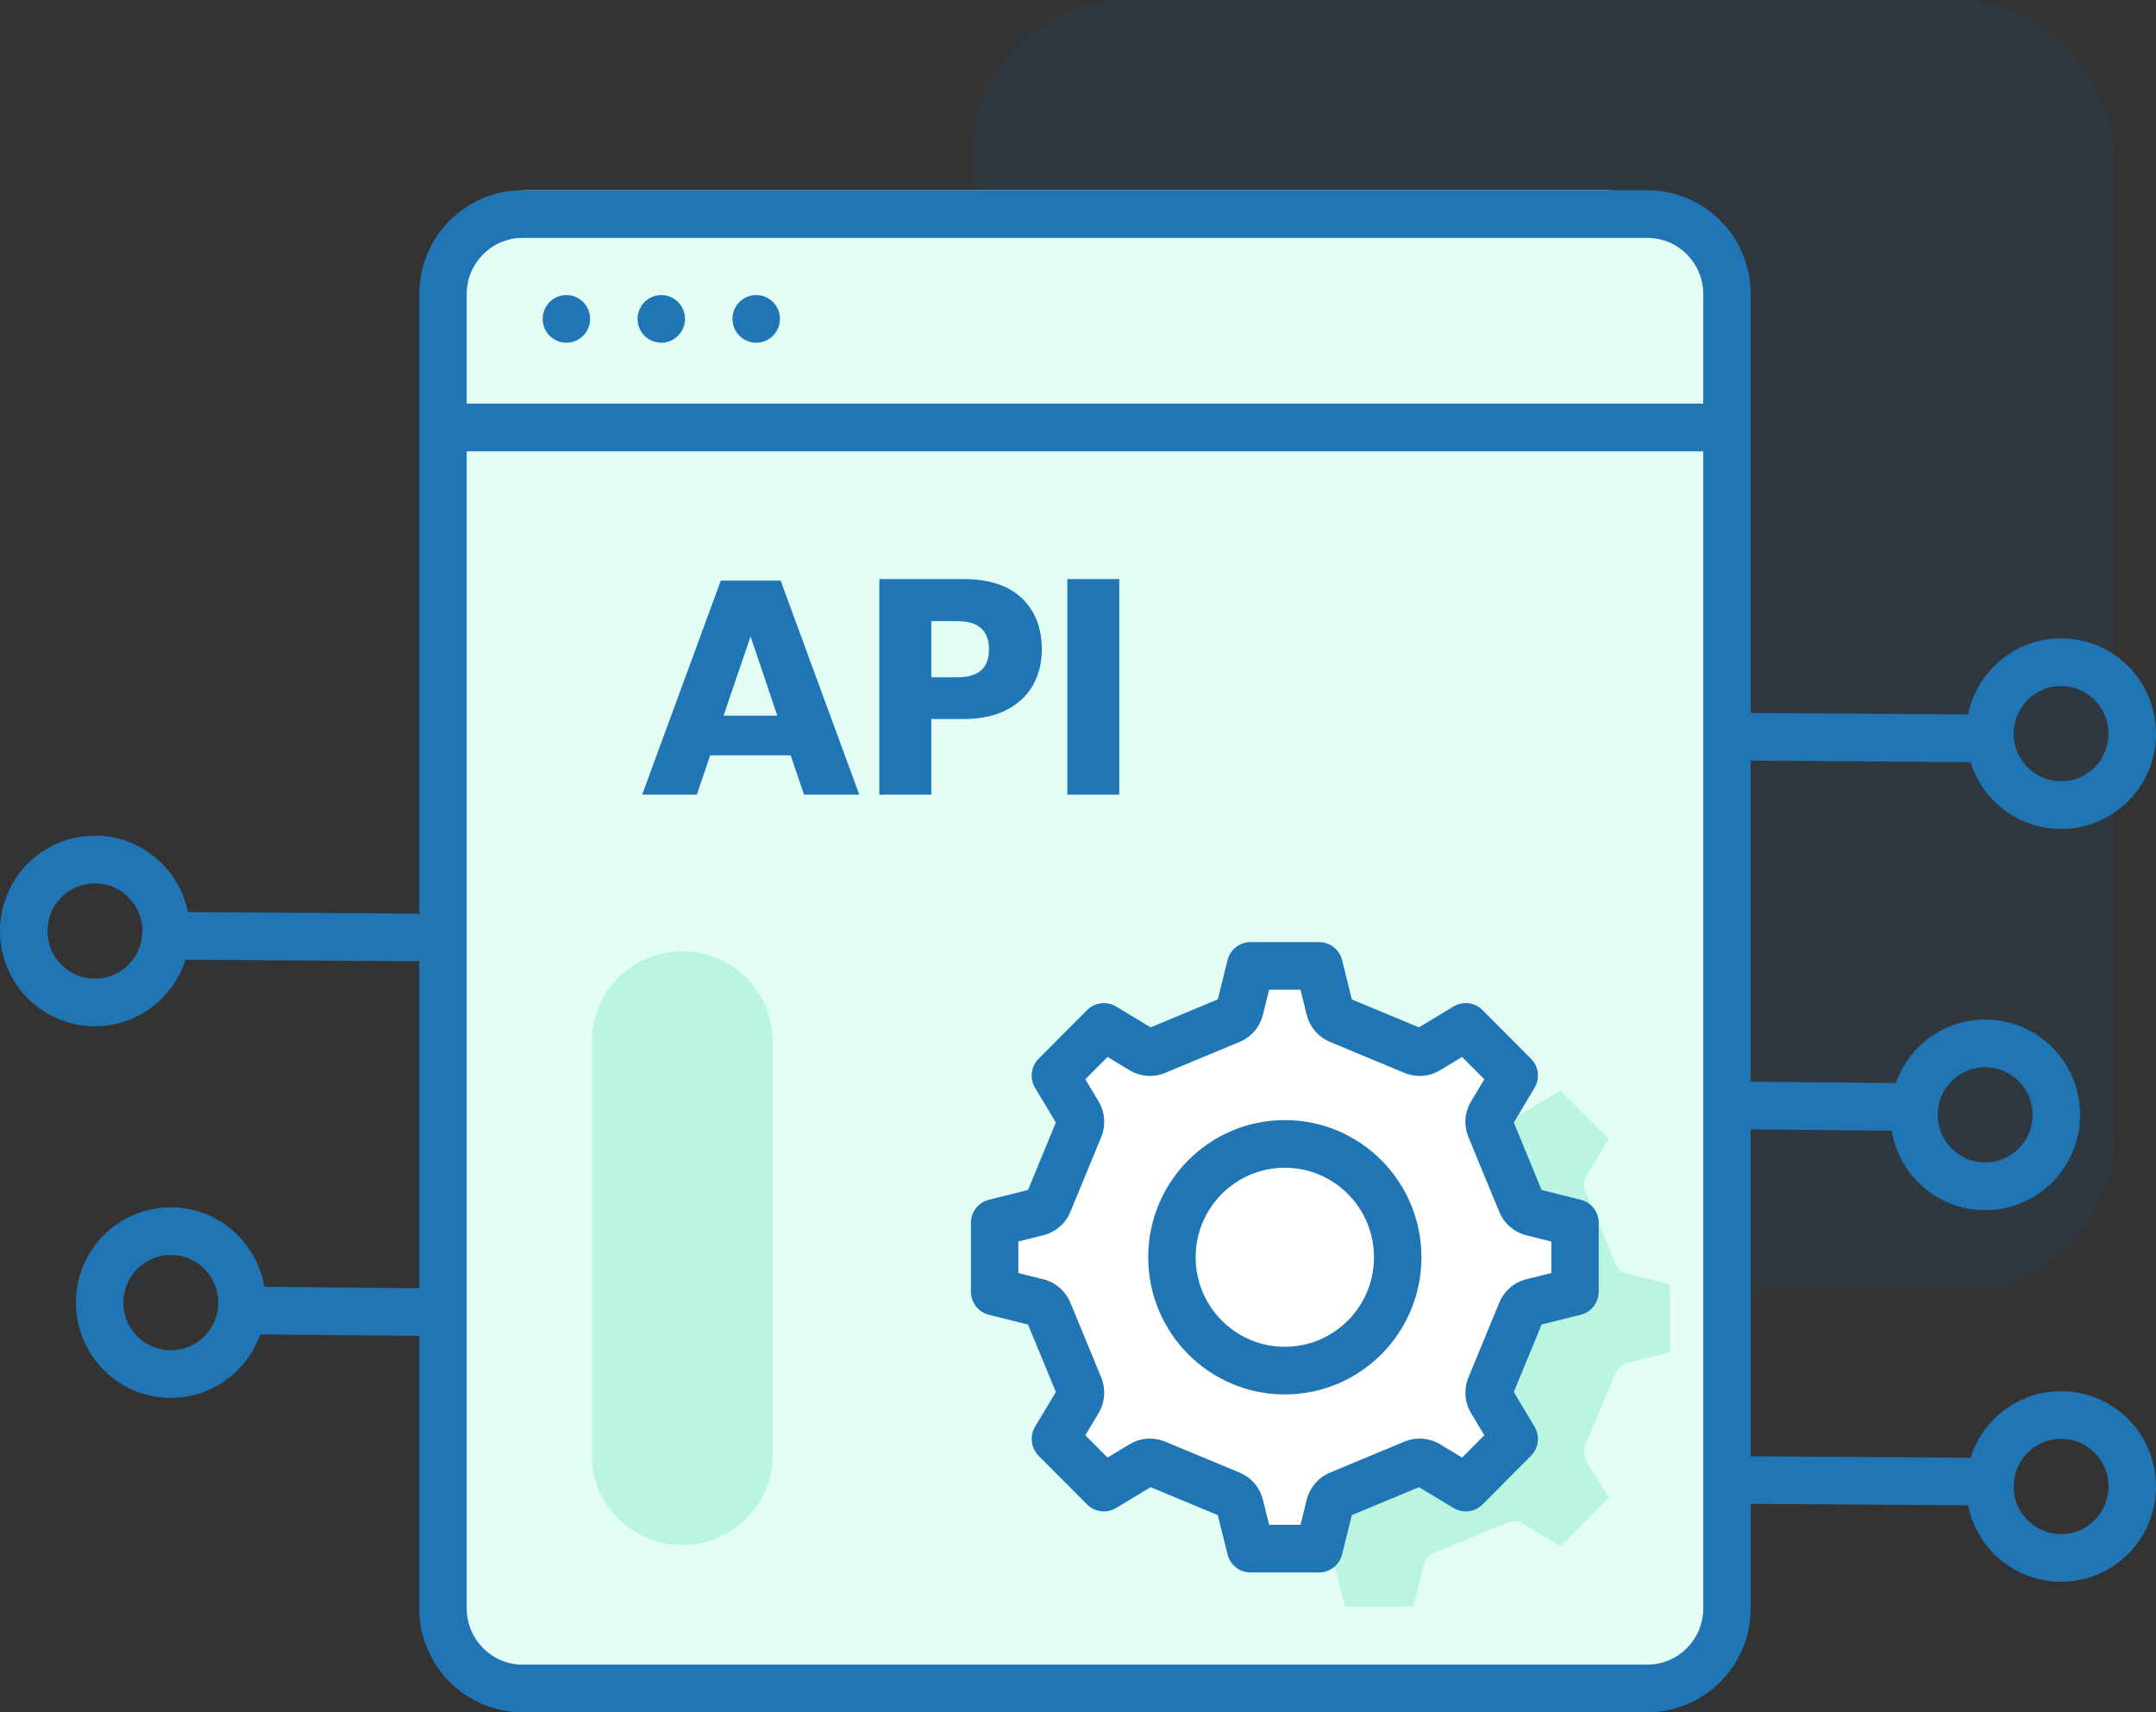 <?xml version="1.0" encoding="UTF-8"?>
<svg width="102px" height="81px" viewBox="0 0 102 81" version="1.1" xmlns="http://www.w3.org/2000/svg" xmlns:xlink="http://www.w3.org/1999/xlink">
    <rect x="0" y="0" width="102" height="81" fill="#333333" stroke="none"/>
    <title>icon_usefull</title>
    <g id="medical-3" stroke="none" stroke-width="1" fill="none" fill-rule="evenodd">
        <g id="2" transform="translate(-333, -1561)">
            <g id="3" transform="translate(268, 1037)">
                <g id="Group-25" transform="translate(65, 524)">
                    <rect id="Rectangle-Copy-27" fill-opacity="0.06" fill="#0091FF" x="46" y="0" width="54" height="61" rx="7.196"></rect>
                    <rect id="Rectangle" fill="#E3FFF5" x="20" y="9" width="61" height="72" rx="5"></rect>
                    <path d="M73.391,60.222 L72.211,60.517 C71.634,60.662 71.159,61.073 70.931,61.624 L69.473,65.158 C69.377,65.388 69.328,65.634 69.329,65.881 C69.328,66.216 69.418,66.554 69.599,66.853 L70.223,67.896 L69.172,68.952 L68.131,68.324 C67.834,68.146 67.5,68.055 67.163,68.055 C66.921,68.055 66.675,68.102 66.442,68.199 L66.445,68.198 L62.924,69.663 C62.375,69.892 61.966,70.369 61.822,70.948 L61.528,72.133 L60.042,72.133 L59.748,70.948 C59.604,70.369 59.194,69.892 58.645,69.663 L55.124,68.198 C54.894,68.102 54.649,68.055 54.406,68.055 C54.07,68.055 53.735,68.145 53.438,68.325 L52.397,68.952 L51.346,67.896 L51.972,66.852 C52.151,66.552 52.24,66.215 52.24,65.881 C52.24,65.636 52.192,65.392 52.099,65.163 L50.638,61.624 C50.41,61.073 49.936,60.662 49.359,60.517 L48.178,60.222 L48.178,58.73 L49.358,58.435 C49.936,58.291 50.41,57.88 50.638,57.328 L52.097,53.793 C52.193,53.561 52.24,53.315 52.24,53.072 C52.24,52.733 52.149,52.399 51.974,52.104 L51.972,52.101 L51.346,51.056 L52.397,50 L53.439,50.628 C53.735,50.807 54.069,50.898 54.406,50.898 C54.649,50.898 54.893,50.85 55.121,50.756 L55.124,50.754 L58.645,49.289 C59.194,49.061 59.604,48.584 59.748,48.004 L60.042,46.82 L61.528,46.82 L61.821,48.004 C61.965,48.584 62.375,49.061 62.924,49.289 L66.445,50.754 C66.677,50.85 66.921,50.898 67.163,50.898 C67.499,50.898 67.834,50.806 68.127,50.631 L69.172,50 L70.223,51.056 L69.597,52.101 C69.42,52.398 69.329,52.734 69.329,53.072 C69.329,53.313 69.375,53.562 69.474,53.798 L69.472,53.793 L70.931,57.328 C71.159,57.88 71.634,58.291 72.211,58.435 L73.391,58.73 L73.391,60.222 Z" id="Fill-21" fill="#FFFFFF"></path>
                    <path d="M73.822,51.588 L76.119,53.865 L75.039,55.645 C74.915,55.849 74.897,56.098 74.988,56.318 L74.988,56.318 L76.45,59.814 C76.542,60.034 76.733,60.197 76.966,60.255 L76.966,60.255 L79,60.757 L79,63.975 L76.966,64.477 C76.733,64.535 76.542,64.698 76.45,64.918 L76.45,64.918 L74.988,68.414 C74.897,68.633 74.915,68.883 75.039,69.087 L75.039,69.087 L76.119,70.867 L73.823,73.143 L72.027,72.073 C71.821,71.95 71.569,71.932 71.348,72.023 L71.348,72.023 L67.821,73.472 C67.599,73.563 67.435,73.752 67.377,73.983 L67.377,73.983 L66.87,76 L63.624,76 L63.117,73.983 C63.059,73.752 62.894,73.563 62.673,73.472 L62.673,73.472 L62.468,73.388 L62.879,71.753 C62.937,71.523 63.101,71.334 63.323,71.243 L63.323,71.243 L66.85,69.794 C67.071,69.702 67.323,69.721 67.529,69.844 L67.529,69.844 L69.325,70.914 L71.621,68.638 L70.541,66.858 C70.417,66.654 70.399,66.404 70.49,66.185 L70.49,66.185 L71.952,62.688 C72.044,62.469 72.235,62.306 72.468,62.248 L72.468,62.248 L74.502,61.746 L74.502,58.528 L72.468,58.025 C72.235,57.968 72.044,57.804 71.952,57.585 L71.952,57.585 L70.49,54.088 C70.399,53.869 70.417,53.619 70.541,53.416 L70.541,53.416 L71.045,52.584 L71.348,52.709 C71.569,52.799 71.821,52.781 72.027,52.659 L72.027,52.659 L73.822,51.588 Z M32.276,45 C34.638,45 36.553,46.898 36.553,49.239 L36.553,49.239 L36.553,68.851 C36.553,71.193 34.638,73.091 32.276,73.091 C29.914,73.091 28,71.193 28,68.851 L28,68.851 L28,49.239 C28,46.898 29.914,45 32.276,45 Z" id="Combined-Shape" fill="#BAF5E0"></path>
                    <path d="M77.934,9 C80.635,9 82.824,11.198 82.824,13.909 L82.824,13.909 L82.824,33.729 L93.112,33.798 C93.531,31.744 95.34,30.2 97.51,30.199 C98.747,30.199 99.876,30.706 100.685,31.52 C101.496,32.331 102,33.466 102,34.707 C102,35.949 101.496,37.082 100.685,37.895 C99.876,38.709 98.747,39.215 97.51,39.215 C96.274,39.215 95.144,38.709 94.335,37.895 C93.83,37.388 93.444,36.757 93.225,36.053 L93.225,36.053 L82.824,35.983 L82.824,51.171 L89.69,51.235 C90.307,49.485 91.964,48.231 93.919,48.231 C95.155,48.23 96.284,48.737 97.093,49.551 C97.904,50.363 98.409,51.497 98.408,52.738 C98.409,53.98 97.904,55.113 97.093,55.926 C96.284,56.74 95.155,57.247 93.919,57.246 C92.682,57.247 91.552,56.74 90.743,55.926 C90.099,55.28 89.654,54.431 89.495,53.487 L89.495,53.487 L82.824,53.425 L82.824,68.89 L93.229,68.96 C93.803,67.134 95.502,65.811 97.51,65.811 C98.747,65.811 99.876,66.317 100.685,67.131 C101.496,67.943 102,69.077 102,70.319 C102,71.56 101.496,72.694 100.685,73.506 C99.876,74.32 98.747,74.827 97.51,74.827 C96.274,74.827 95.144,74.32 94.335,73.506 C93.724,72.894 93.288,72.099 93.109,71.213 L93.109,71.213 L82.824,71.144 L82.824,76.091 C82.824,78.802 80.635,81 77.934,81 L77.934,81 L24.727,81 C22.025,81 19.837,78.802 19.837,76.091 L19.837,76.091 L19.837,63.195 L12.31,63.126 C11.693,64.875 10.036,66.129 8.082,66.13 C6.845,66.13 5.716,65.623 4.907,64.809 C4.096,63.997 3.591,62.863 3.592,61.622 C3.591,60.38 4.096,59.246 4.907,58.434 C5.716,57.62 6.845,57.114 8.082,57.114 C10.308,57.115 12.149,58.74 12.505,60.874 L12.505,60.874 L19.837,60.941 L19.837,45.446 C19.757,45.463 19.675,45.474 19.59,45.473 L19.59,45.473 L8.771,45.4 C8.197,47.225 6.498,48.549 4.49,48.549 C3.253,48.55 2.124,48.043 1.315,47.229 C0.504,46.417 0,45.283 0,44.041 C0,42.8 0.504,41.666 1.315,40.854 C2.124,40.04 3.253,39.533 4.49,39.534 C6.665,39.534 8.477,41.086 8.891,43.147 L8.891,43.147 L19.605,43.219 C19.685,43.22 19.762,43.229 19.837,43.245 L19.837,43.245 L19.837,13.909 C19.837,11.198 22.025,9 24.727,9 L24.727,9 Z M80.58,21.348 L22.081,21.348 L22.081,76.091 C22.082,76.827 22.376,77.484 22.856,77.969 C23.338,78.451 23.992,78.746 24.727,78.746 L24.727,78.746 L77.934,78.746 C78.668,78.746 79.323,78.451 79.805,77.969 C80.285,77.484 80.579,76.827 80.58,76.091 L80.58,76.091 L80.58,21.348 Z M62.405,44.566 C62.92,44.566 63.369,44.918 63.494,45.42 L63.494,45.42 L63.955,47.278 L67.133,48.601 L68.766,47.614 C69.208,47.348 69.774,47.418 70.139,47.784 L70.139,47.784 L72.431,50.085 C72.795,50.45 72.865,51.019 72.599,51.462 L72.599,51.462 L71.617,53.103 L72.934,56.293 L74.785,56.756 C75.285,56.881 75.636,57.332 75.636,57.849 L75.636,57.849 L75.636,61.103 C75.636,61.62 75.285,62.071 74.785,62.196 L74.785,62.196 L72.934,62.659 L71.617,65.85 L72.599,67.49 C72.865,67.933 72.795,68.501 72.431,68.867 L72.431,68.867 L70.139,71.169 C69.775,71.535 69.209,71.605 68.767,71.338 L68.767,71.338 L67.133,70.352 L63.955,71.674 L63.494,73.532 C63.369,74.034 62.92,74.387 62.405,74.387 L62.405,74.387 L59.165,74.387 C58.649,74.387 58.2,74.034 58.075,73.532 L58.075,73.532 L57.614,71.674 L54.436,70.352 L52.802,71.338 C52.36,71.604 51.794,71.535 51.43,71.169 L51.43,71.169 L49.138,68.867 C48.774,68.501 48.705,67.933 48.97,67.49 L48.97,67.49 L49.953,65.85 L48.635,62.659 L46.784,62.196 C46.284,62.071 45.934,61.62 45.934,61.103 L45.934,61.103 L45.934,57.849 C45.934,57.332 46.284,56.881 46.784,56.756 L46.784,56.756 L48.635,56.293 L49.952,53.102 L48.97,51.462 C48.705,51.019 48.774,50.45 49.138,50.085 L49.138,50.085 L51.43,47.784 C51.794,47.418 52.36,47.348 52.802,47.614 L52.802,47.614 L54.436,48.601 L57.614,47.278 L58.075,45.42 C58.2,44.918 58.649,44.566 59.165,44.566 L59.165,44.566 Z M97.51,68.065 C96.886,68.065 96.332,68.315 95.923,68.725 C95.515,69.136 95.266,69.693 95.265,70.319 C95.266,70.945 95.515,71.501 95.923,71.912 C96.333,72.322 96.886,72.572 97.51,72.573 C98.134,72.572 98.688,72.322 99.098,71.912 C99.505,71.501 99.755,70.945 99.755,70.319 C99.755,69.693 99.505,69.136 99.098,68.725 C98.688,68.315 98.134,68.065 97.51,68.065 Z M61.528,46.82 L60.042,46.82 L59.748,48.004 C59.604,48.584 59.194,49.061 58.645,49.289 L58.645,49.289 L55.124,50.754 C54.893,50.85 54.649,50.898 54.406,50.898 C54.069,50.898 53.735,50.807 53.439,50.628 L53.439,50.628 L52.397,50 L51.346,51.056 L51.972,52.101 C52.149,52.399 52.24,52.733 52.24,53.072 C52.24,53.315 52.193,53.561 52.097,53.793 L52.097,53.793 L50.638,57.328 C50.41,57.88 49.936,58.291 49.358,58.435 L49.358,58.435 L48.178,58.73 L48.178,60.222 L49.359,60.517 C49.936,60.662 50.41,61.073 50.638,61.624 L50.638,61.624 L52.097,65.159 C52.192,65.392 52.24,65.636 52.24,65.881 C52.24,66.215 52.151,66.552 51.973,66.851 L51.973,66.851 L51.972,66.852 L51.346,67.896 L52.397,68.952 L53.438,68.325 C53.735,68.145 54.07,68.055 54.406,68.055 C54.649,68.055 54.894,68.102 55.124,68.198 L55.124,68.198 L58.645,69.663 C59.194,69.892 59.604,70.369 59.748,70.948 L59.748,70.948 L60.042,72.133 L61.528,72.133 L61.822,70.948 C61.966,70.369 62.375,69.892 62.924,69.663 L62.924,69.663 L66.445,68.198 C66.675,68.102 66.921,68.055 67.163,68.055 C67.5,68.055 67.834,68.146 68.13,68.324 L68.13,68.324 L68.131,68.324 L69.172,68.952 L70.223,67.896 L69.599,66.853 C69.418,66.554 69.328,66.216 69.329,65.881 C69.328,65.634 69.377,65.388 69.473,65.158 L69.473,65.158 L70.931,61.624 C71.159,61.073 71.634,60.662 72.211,60.517 L72.211,60.517 L73.391,60.222 L73.391,58.73 L72.211,58.435 C71.634,58.291 71.159,57.88 70.931,57.328 L70.931,57.328 L69.472,53.793 L69.41,53.619 C69.355,53.438 69.329,53.253 69.329,53.072 C69.329,52.734 69.42,52.398 69.597,52.101 L69.597,52.101 L70.223,51.056 L69.172,50 L68.131,50.628 C67.834,50.806 67.499,50.898 67.163,50.898 C66.921,50.898 66.677,50.85 66.447,50.755 L66.447,50.755 L66.445,50.754 L62.924,49.289 C62.375,49.061 61.965,48.584 61.821,48.004 L61.821,48.004 L61.528,46.82 Z M60.785,52.987 C64.355,52.988 67.247,55.892 67.248,59.476 C67.247,63.06 64.355,65.964 60.785,65.965 C57.215,65.964 54.322,63.06 54.322,59.476 C54.322,55.892 57.215,52.988 60.785,52.987 Z M8.082,59.368 C7.458,59.368 6.904,59.619 6.494,60.028 C6.087,60.439 5.837,60.996 5.836,61.622 C5.837,62.248 6.087,62.804 6.494,63.216 C6.904,63.625 7.458,63.875 8.082,63.876 C8.706,63.875 9.26,63.625 9.669,63.216 C10.077,62.804 10.326,62.248 10.327,61.622 C10.326,60.996 10.077,60.439 9.669,60.028 C9.26,59.619 8.706,59.368 8.082,59.368 Z M60.785,55.241 C59.616,55.242 58.569,55.714 57.802,56.482 C57.037,57.252 56.567,58.303 56.566,59.476 C56.567,60.649 57.037,61.701 57.802,62.471 C58.569,63.238 59.616,63.71 60.785,63.711 C61.953,63.71 63.001,63.238 63.767,62.471 C64.532,61.701 65.002,60.649 65.003,59.476 C65.002,58.303 64.532,57.252 63.767,56.482 C63.001,55.714 61.953,55.242 60.785,55.241 Z M93.919,50.484 C93.294,50.485 92.74,50.735 92.331,51.145 C91.923,51.556 91.674,52.112 91.673,52.738 C91.674,53.364 91.923,53.921 92.331,54.332 C92.741,54.742 93.294,54.992 93.919,54.992 C94.542,54.992 95.096,54.742 95.506,54.332 C95.913,53.921 96.163,53.364 96.164,52.738 C96.163,52.112 95.913,51.556 95.506,51.145 C95.096,50.735 94.542,50.485 93.919,50.484 Z M4.49,41.788 C3.866,41.788 3.312,42.038 2.902,42.448 C2.495,42.859 2.245,43.415 2.245,44.041 C2.245,44.668 2.495,45.224 2.902,45.635 C3.312,46.045 3.866,46.295 4.49,46.295 C5.114,46.295 5.668,46.045 6.077,45.635 C6.485,45.224 6.734,44.668 6.735,44.041 C6.734,43.415 6.485,42.859 6.077,42.448 C5.668,42.038 5.114,41.788 4.49,41.788 Z M45.581,27.394 C46.789,27.394 47.708,27.694 48.34,28.295 C48.972,28.897 49.288,29.707 49.288,30.726 C49.288,31.36 49.147,31.926 48.865,32.421 C48.582,32.916 48.162,33.306 47.607,33.589 C47.052,33.873 46.376,34.015 45.581,34.015 L45.581,34.015 L44.059,34.015 L44.059,37.592 L41.601,37.592 L41.601,27.394 Z M52.952,27.394 L52.952,37.592 L50.494,37.592 L50.494,27.394 L52.952,27.394 Z M36.932,27.466 L40.653,37.592 L38.038,37.592 L37.406,35.731 L33.598,35.731 L32.966,37.592 L30.38,37.592 L34.101,27.466 L36.932,27.466 Z M97.51,32.453 C96.886,32.454 96.332,32.704 95.923,33.113 C95.515,33.525 95.266,34.081 95.265,34.707 C95.266,35.333 95.515,35.89 95.923,36.301 C96.333,36.71 96.886,36.961 97.51,36.961 C98.134,36.961 98.688,36.71 99.098,36.301 C99.505,35.89 99.755,35.333 99.755,34.707 C99.755,34.081 99.505,33.525 99.098,33.113 C98.688,32.704 98.134,32.454 97.51,32.453 Z M35.509,30.106 L34.231,33.856 L36.774,33.856 L35.509,30.106 Z M45.308,29.384 L44.059,29.384 L44.059,32.038 L45.308,32.038 C46.295,32.038 46.789,31.601 46.789,30.726 C46.789,29.831 46.295,29.384 45.308,29.384 L45.308,29.384 Z M77.934,11.254 L24.727,11.254 C23.992,11.254 23.338,11.549 22.856,12.031 C22.376,12.516 22.082,13.172 22.081,13.909 L22.081,13.909 L22.081,19.094 L80.58,19.094 L80.58,13.909 C80.579,13.172 80.285,12.516 79.805,12.031 C79.323,11.549 78.668,11.254 77.934,11.254 L77.934,11.254 Z M31.286,13.958 C31.906,13.958 32.408,14.463 32.408,15.085 C32.408,15.708 31.906,16.212 31.286,16.212 C30.666,16.212 30.163,15.708 30.163,15.085 C30.163,14.463 30.666,13.958 31.286,13.958 Z M26.796,13.958 C27.416,13.958 27.918,14.463 27.918,15.085 C27.918,15.708 27.416,16.212 26.796,16.212 C26.176,16.212 25.673,15.708 25.673,15.085 C25.673,14.463 26.176,13.958 26.796,13.958 Z M35.776,13.958 C36.396,13.958 36.898,14.463 36.898,15.085 C36.898,15.708 36.396,16.212 35.776,16.212 C35.156,16.212 34.653,15.708 34.653,15.085 C34.653,14.463 35.156,13.958 35.776,13.958 Z" id="Combined-Shape" fill="#2075B5"></path>
                </g>
            </g>
        </g>
    </g>
</svg>